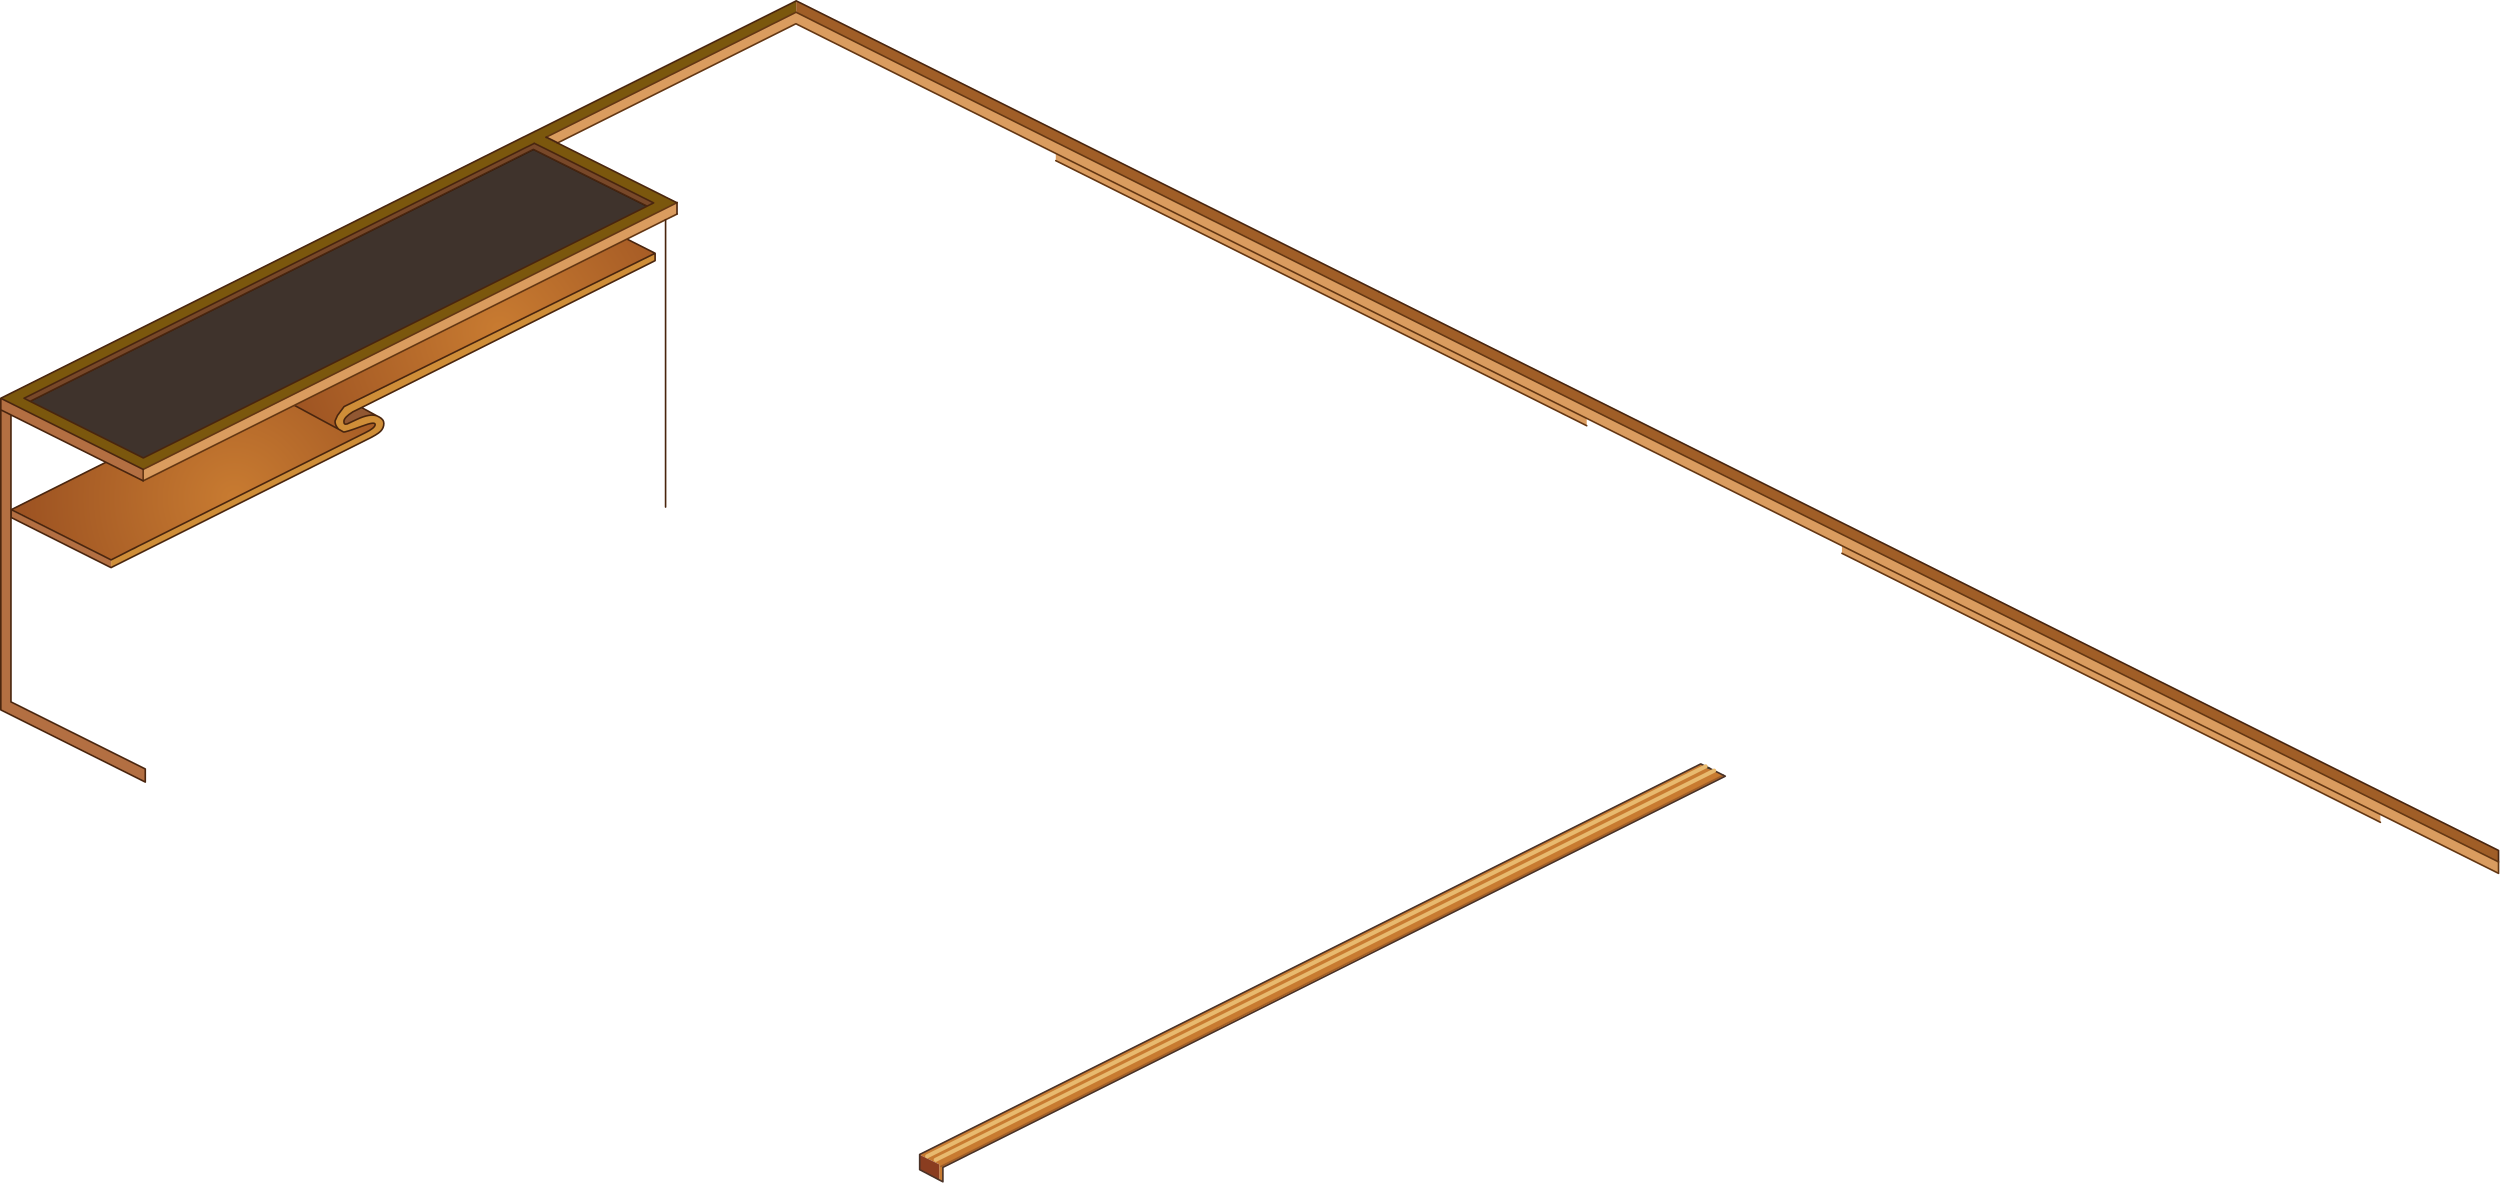 <?xml version="1.0" encoding="utf-8"?>
<svg version="1.1" id="Layer_1"
xmlns="http://www.w3.org/2000/svg"
xmlns:xlink="http://www.w3.org/1999/xlink"
xmlns:author="http://www.sothink.com"
width="764px" height="362px"
xml:space="preserve">
<g id="380" transform="matrix(1, 0, 0, 1, 283.35, 138.25)">
<path style="fill:#C87B31;fill-opacity:1" d="M-2.3,214.65L-2.3 214.55L236.4 95.2L238.5 96.25L238.6 96.35L239.2 96.6L243.3 98.65L243.9 98.95L4.8 218.5L4.8 222.9L3.7 222.35L3.7 217.6Q0.7 216.1 -2.3 214.65" />
<path style="fill:#8A3D20;fill-opacity:1" d="M3.7,217.6L3.7 222.35L-2.3 219.2L-2.3 214.65Q0.7 216.1 3.7 217.6" />
<path style="fill:none;stroke-width:0.5;stroke-linecap:round;stroke-linejoin:round;stroke-miterlimit:3;stroke:#43563D;stroke-opacity:1" d="M239.2,96.6L238.6 96.35" />
<path style="fill:none;stroke-width:0.5;stroke-linecap:round;stroke-linejoin:round;stroke-miterlimit:3;stroke:#43563D;stroke-opacity:1" d="M238.6,96.35L238.5 96.25" />
<path style="fill:none;stroke-width:0.5;stroke-linecap:round;stroke-linejoin:round;stroke-miterlimit:3;stroke:#A05E27;stroke-opacity:1" d="M88.7,175.95L4.2 218.2M243.3,98.65L137.95 151.35" />
<path style="fill:none;stroke-width:0.5;stroke-linecap:round;stroke-linejoin:round;stroke-miterlimit:3;stroke:#493227;stroke-opacity:1" d="M239.2,96.6L243.3 98.65L243.9 98.95L4.8 218.5L4.8 222.9L3.7 222.35L-2.3 219.2L-2.3 214.65L-2.3 214.55L236.4 95.2L238.5 96.25L239.2 96.6z" />
<path style="fill:none;stroke-width:0.5;stroke-linecap:round;stroke-linejoin:round;stroke-miterlimit:3;stroke:#A05E27;stroke-opacity:1" d="M137.95,151.35L88.7 175.95" />
<path style="fill:none;stroke-width:1.25;stroke-linecap:round;stroke-linejoin:round;stroke-miterlimit:3;stroke:#E8BA6F;stroke-opacity:1" d="M237.9,95.95L0 215.1M240.5,97.25L2.6 216.2" />
<path style="fill:#DA9C5F;fill-opacity:1" d="M201.55,-11.5L201.55 -8.15L39.3 -89.15L39.3 -92.45L201.55 -11.5M444.1,113.05L422.95 102.45L279.55 30.85L279.55 27.4L422.95 99L444.1 109.55L444.1 113.05" />
<path style="fill:none;stroke-width:0.5;stroke-linecap:round;stroke-linejoin:round;stroke-miterlimit:3;stroke:#633612;stroke-opacity:1" d="M39.3,-89.15L201.55 -8.15M201.55,-11.5L39.3 -92.45M422.95,102.45L279.55 30.85M279.55,27.4L422.95 99" />
<path style="fill:none;stroke-width:0.5;stroke-linecap:round;stroke-linejoin:round;stroke-miterlimit:3;stroke:#633612;stroke-opacity:1" d="M444.1,113.05L422.95 102.45M422.95,99L444.1 109.55" />
<path style="fill:#3F332C;fill-opacity:1" d="M-84.9,-74.95L-241.15 3.15L-276.5 -14.55L-120.3 -92.65L-84.9 -74.95M-243,4.05L-241.15 4.95L-241.15 5L-243 4.05M-280.1,80.2L-279.15 80.65L-280.1 80.2" />
<path style="fill:none;stroke-width:0.5;stroke-linecap:round;stroke-linejoin:round;stroke-miterlimit:3;stroke:#000000;stroke-opacity:1" d="M-120.3,-92.65L-276.5 -14.55L-241.15 3.15L-84.9 -74.95L-120.3 -92.65z" />
<path style="fill:#925832;fill-opacity:1" d="M-168.15,-11.15Q-170.3 -11.95 -174.25 -10.1L-177.25 -8.7Q-178.3 -8.35 -178.25 -9.5Q-178.2 -10.7 -175.5 -12.4L-172.85 -13.7L-168.15 -11.15" />
<path style="fill:#CF8E38;fill-opacity:1" d="M-241.2,28.7L-171.75 -6Q-168.75 -7.45 -168.7 -8.5Q-168.65 -9.55 -172.75 -8Q-177.95 -6.05 -178.4 -6.25L-179.9 -7.1Q-181.05 -8.4 -180.95 -9.55L-180.9 -9.75L-180.25 -11.2L-180.2 -11.3L-178.2 -14L-83.15 -60.85L-83.15 -58.6L-172.85 -13.7L-175.5 -12.4Q-178.2 -10.7 -178.25 -9.5Q-178.3 -8.35 -177.25 -8.7L-174.25 -10.1Q-170.3 -11.95 -168.15 -11.15L-167.45 -10.8Q-166.05 -10.05 -166.05 -8.85Q-166.05 -7.45 -167.05 -6.45Q-168 -5.45 -171.55 -3.75L-249.4 35.2L-249.4 32.85L-248.4 32.35L-243.3 29.75L-242.3 29.3L-242.3 29.25L-241.2 28.7" />
<radialGradient
id="RadialGradID_1499" gradientUnits="userSpaceOnUse" gradientTransform="matrix(0.084, 0, 0, 0.084, -130.65, -37.4)" spreadMethod ="pad" cx="0" cy="0" r="819.2" fx="0" fy="0" >
<stop  offset="0"  style="stop-color:#C87B31;stop-opacity:1" />
<stop  offset="1"  style="stop-color:#9D5322;stop-opacity:1" />
</radialGradient>
<path style="fill:url(#RadialGradID_1499) " d="M-94.75,-66.7L-83.15 -60.85L-178.2 -14L-180.2 -11.3L-180.25 -11.2L-180.9 -9.75L-180.95 -9.55Q-181.05 -8.4 -179.9 -7.1L-196.3 -15.95L-94.75 -66.7" />
<radialGradient
id="RadialGradID_1500" gradientUnits="userSpaceOnUse" gradientTransform="matrix(0.079, 0, 0, 0.079, -211.75, 13.9)" spreadMethod ="pad" cx="0" cy="0" r="819.2" fx="0" fy="0" >
<stop  offset="0"  style="stop-color:#C87B31;stop-opacity:1" />
<stop  offset="1"  style="stop-color:#9D5322;stop-opacity:1" />
</radialGradient>
<path style="fill:url(#RadialGradID_1500) " d="M-243.3,29.75L-248.4 32.35L-249.4 32.85L-279.4 17.75L-279.9 17.5L-247.95 1.5L-239.6 5.7L-239.6 4.55L-239.6 5.7L-196.3 -15.95L-179.9 -7.1L-178.4 -6.25Q-177.95 -6.05 -172.75 -8Q-168.65 -9.55 -168.7 -8.5Q-168.75 -7.45 -171.75 -6L-241.2 28.7L-242.3 29.25L-243.3 29.75" />
<path style="fill:#B36F42;fill-opacity:1" d="M-249.95,34.95L-279.65 20.05L-280 19.85L-280.1 19.8L-280.1 17.5L-280 17.55L-249.4 32.85L-249.4 35.2L-249.95 34.95" />
<path style="fill:none;stroke-width:0.5;stroke-linecap:round;stroke-linejoin:round;stroke-miterlimit:3;stroke:#49250E;stroke-opacity:1" d="M-172.85,-13.7L-175.5 -12.4Q-178.2 -10.7 -178.25 -9.5Q-178.3 -8.35 -177.25 -8.7L-174.25 -10.1Q-170.3 -11.95 -168.15 -11.15L-172.85 -13.7L-83.15 -58.6L-83.15 -60.85L-178.2 -14L-180.2 -11.3M-180.25,-11.2L-180.9 -9.75L-180.95 -9.55Q-181.05 -8.4 -179.9 -7.1L-178.4 -6.25Q-177.95 -6.05 -172.75 -8Q-168.65 -9.55 -168.7 -8.5Q-168.75 -7.45 -171.75 -6L-241.2 28.7L-242.3 29.3L-243.3 29.75L-248.4 32.35L-249.4 32.85L-248.4 32.35M-279.65,20.05L-249.95 34.95L-249.4 35.2L-171.55 -3.75Q-168 -5.45 -167.05 -6.45Q-166.05 -7.45 -166.05 -8.85Q-166.05 -10.05 -167.45 -10.8L-168.15 -11.15M-179.9,-7.1L-196.3 -15.95L-239.6 5.7L-247.95 1.5L-279.9 17.5L-280 17.55L-280 17.45L-279.9 17.5M-279.4,17.75L-249.4 32.85M-83.15,-60.85L-94.75 -66.7L-196.3 -15.95M-243.3,29.75L-242.3 29.25L-242.3 29.3M-242.3,29.25L-241.2 28.7M-279.4,17.75L-279.9 17.5M-280,17.55L-280 19.85M-249.4,35.2L-249.95 34.95M-279.65,20.05L-280 19.9L-280 19.85" />
<path style="fill:#7B570D;fill-opacity:1" d="M-239.6,5.2L-282.05 -16L-283.1 -16.5L-283.1 -16.55L-123.6 -96.25L-119.95 -98.05L-119.9 -98.1L-119.45 -98.3L-40.1 -137.95L-40.05 -138L-40.05 -134.5L-40.1 -134.5L-116.4 -96.35L-116.45 -96.3L-116.55 -96.25L-113.05 -94.5L-112.95 -94.55L-80 -78.05L-79.95 -78.1L-76.45 -76.35L-76.5 -76.3L-239.6 5.2M-85.6,-75.25L-83.6 -76.25L-116.6 -92.75L-116.55 -92.75L-120.05 -94.5L-120.1 -94.5L-120.85 -94.1L-120.05 -94.45L-122.05 -93.45L-122.2 -93.4L-276 -16.55L-274.15 -15.6L-239.55 1.7L-85.6 -75.25" />
<path style="fill:#DA9C5F;fill-opacity:1" d="M-116.4,-96.35L-40.1 -134.5L-40.05 -134.5L-1.05 -114.95L422.95 96.6L480.2 125.15L480.2 128.65L422.95 100.1L-39.55 -130.7L-40.05 -131L-40.1 -131L-112.9 -94.6L-112.95 -94.55L-113.05 -94.5L-116.55 -96.25L-116.45 -96.3L-116.4 -96.35M-239.6,8.7L-239.6 5.2L-76.5 -76.3L-76.45 -76.35L-76.45 -76.3L-76.45 -72.85L-76.6 -72.75L-79.95 -71.1L-239.6 8.7M-120.05,-94.5L-116.55 -92.75L-116.6 -92.75L-120.05 -94.45L-120.1 -94.5L-120.05 -94.5M-1.1,-114.85L-0.15 -114.5L-1.05 -114.95L-1.1 -114.85" />
<path style="fill:#A05E27;fill-opacity:1" d="M422.95,96.6L-1.05 -114.95L-40.05 -134.5L-40.05 -138L137.95 -49.15L480.2 121.65L480.2 125.15L422.95 96.6" />
<path style="fill:#784829;fill-opacity:1" d="M-116.6,-92.75L-83.6 -76.25L-85.6 -75.25L-115.95 -90.4L-119.85 -92.35L-120.35 -92.6L-274.15 -15.6L-276 -16.55L-122.2 -93.4L-122.05 -93.45L-120.05 -94.45L-116.6 -92.75M-120.85,-94.1L-120.1 -94.5L-120.05 -94.45L-120.85 -94.1" />
<path style="fill:#B36F42;fill-opacity:1" d="M-283.1,-13L-283.1 -13.05L-283.1 -14.35L-283.1 -16.5L-282.05 -16L-239.6 5.2L-239.6 8.7L-280 -11.45L-280 76.25L-238.95 96.75L-238.95 100.75L-283.1 78.7L-283.1 -13" />
<path style="fill:none;stroke-width:0.5;stroke-linecap:round;stroke-linejoin:round;stroke-miterlimit:3;stroke:#633612;stroke-opacity:1" d="M422.95,100.1L-39.55 -130.7L-40.1 -131L-112.9 -94.6L-112.95 -94.55M-76.45,-72.85L-76.6 -72.75L-79.95 -71.1L-239.6 8.7L-239.6 5.2M-40.05,-134.5L-1.05 -114.95L422.95 96.6M-40.1,-134.5L-116.4 -96.35L-116.45 -96.3L-116.55 -96.25M-113.05,-94.5L-112.95 -94.55M-76.5,-76.3L-76.45 -76.35M-76.5,-76.3L-239.6 5.2" />
<path style="fill:none;stroke-width:0.5;stroke-linecap:round;stroke-linejoin:round;stroke-miterlimit:3;stroke:#49250E;stroke-opacity:1" d="M137.95,-49.15L480.2 121.65L480.2 125.15" />
<path style="fill:none;stroke-width:0.5;stroke-linecap:round;stroke-linejoin:round;stroke-miterlimit:3;stroke:#49250E;stroke-opacity:1" d="M-239.6,5.2L-282.05 -16L-283.1 -16.55L-283.1 -16.5L-283.1 -16.55L-123.6 -96.25L-119.95 -98.05L-119.9 -98.1L-119.45 -98.3L-40.1 -137.95L-40.05 -138L137.95 -49.15M-112.95,-94.55L-80 -78.05L-76.5 -76.3M-76.45,-76.35L-76.45 -76.3L-76.45 -72.85M-79.95,-71.1L-79.95 16.7M-283.1,-14.35L-283.1 -13.05L-283.1 -13L-283.1 -14.35L-283.1 -16.5M-120.05,-94.45L-122.05 -93.45L-122.2 -93.4L-276 -16.55L-274.15 -15.6L-120.35 -92.6L-119.85 -92.35L-115.95 -90.4L-85.6 -75.25L-83.6 -76.25L-116.6 -92.75L-120.05 -94.45L-120.1 -94.5M-280,-11.45L-280 76.25L-238.95 96.75L-238.95 100.75L-283.1 78.7L-283.1 -13L-280 -11.45L-239.6 8.7M-116.4,-96.35L-112.9 -94.6M-112.95,-94.55L-116.45 -96.3M-76.45,-76.3L-76.5 -76.3M-274.15,-15.6L-239.55 1.7L-85.6 -75.25" />
<path style="fill:none;stroke-width:0.5;stroke-linecap:round;stroke-linejoin:round;stroke-miterlimit:3;stroke:#633612;stroke-opacity:1" d="M422.95,96.6L480.2 125.15L480.2 128.65L422.95 100.1" />
</g>
</svg>
